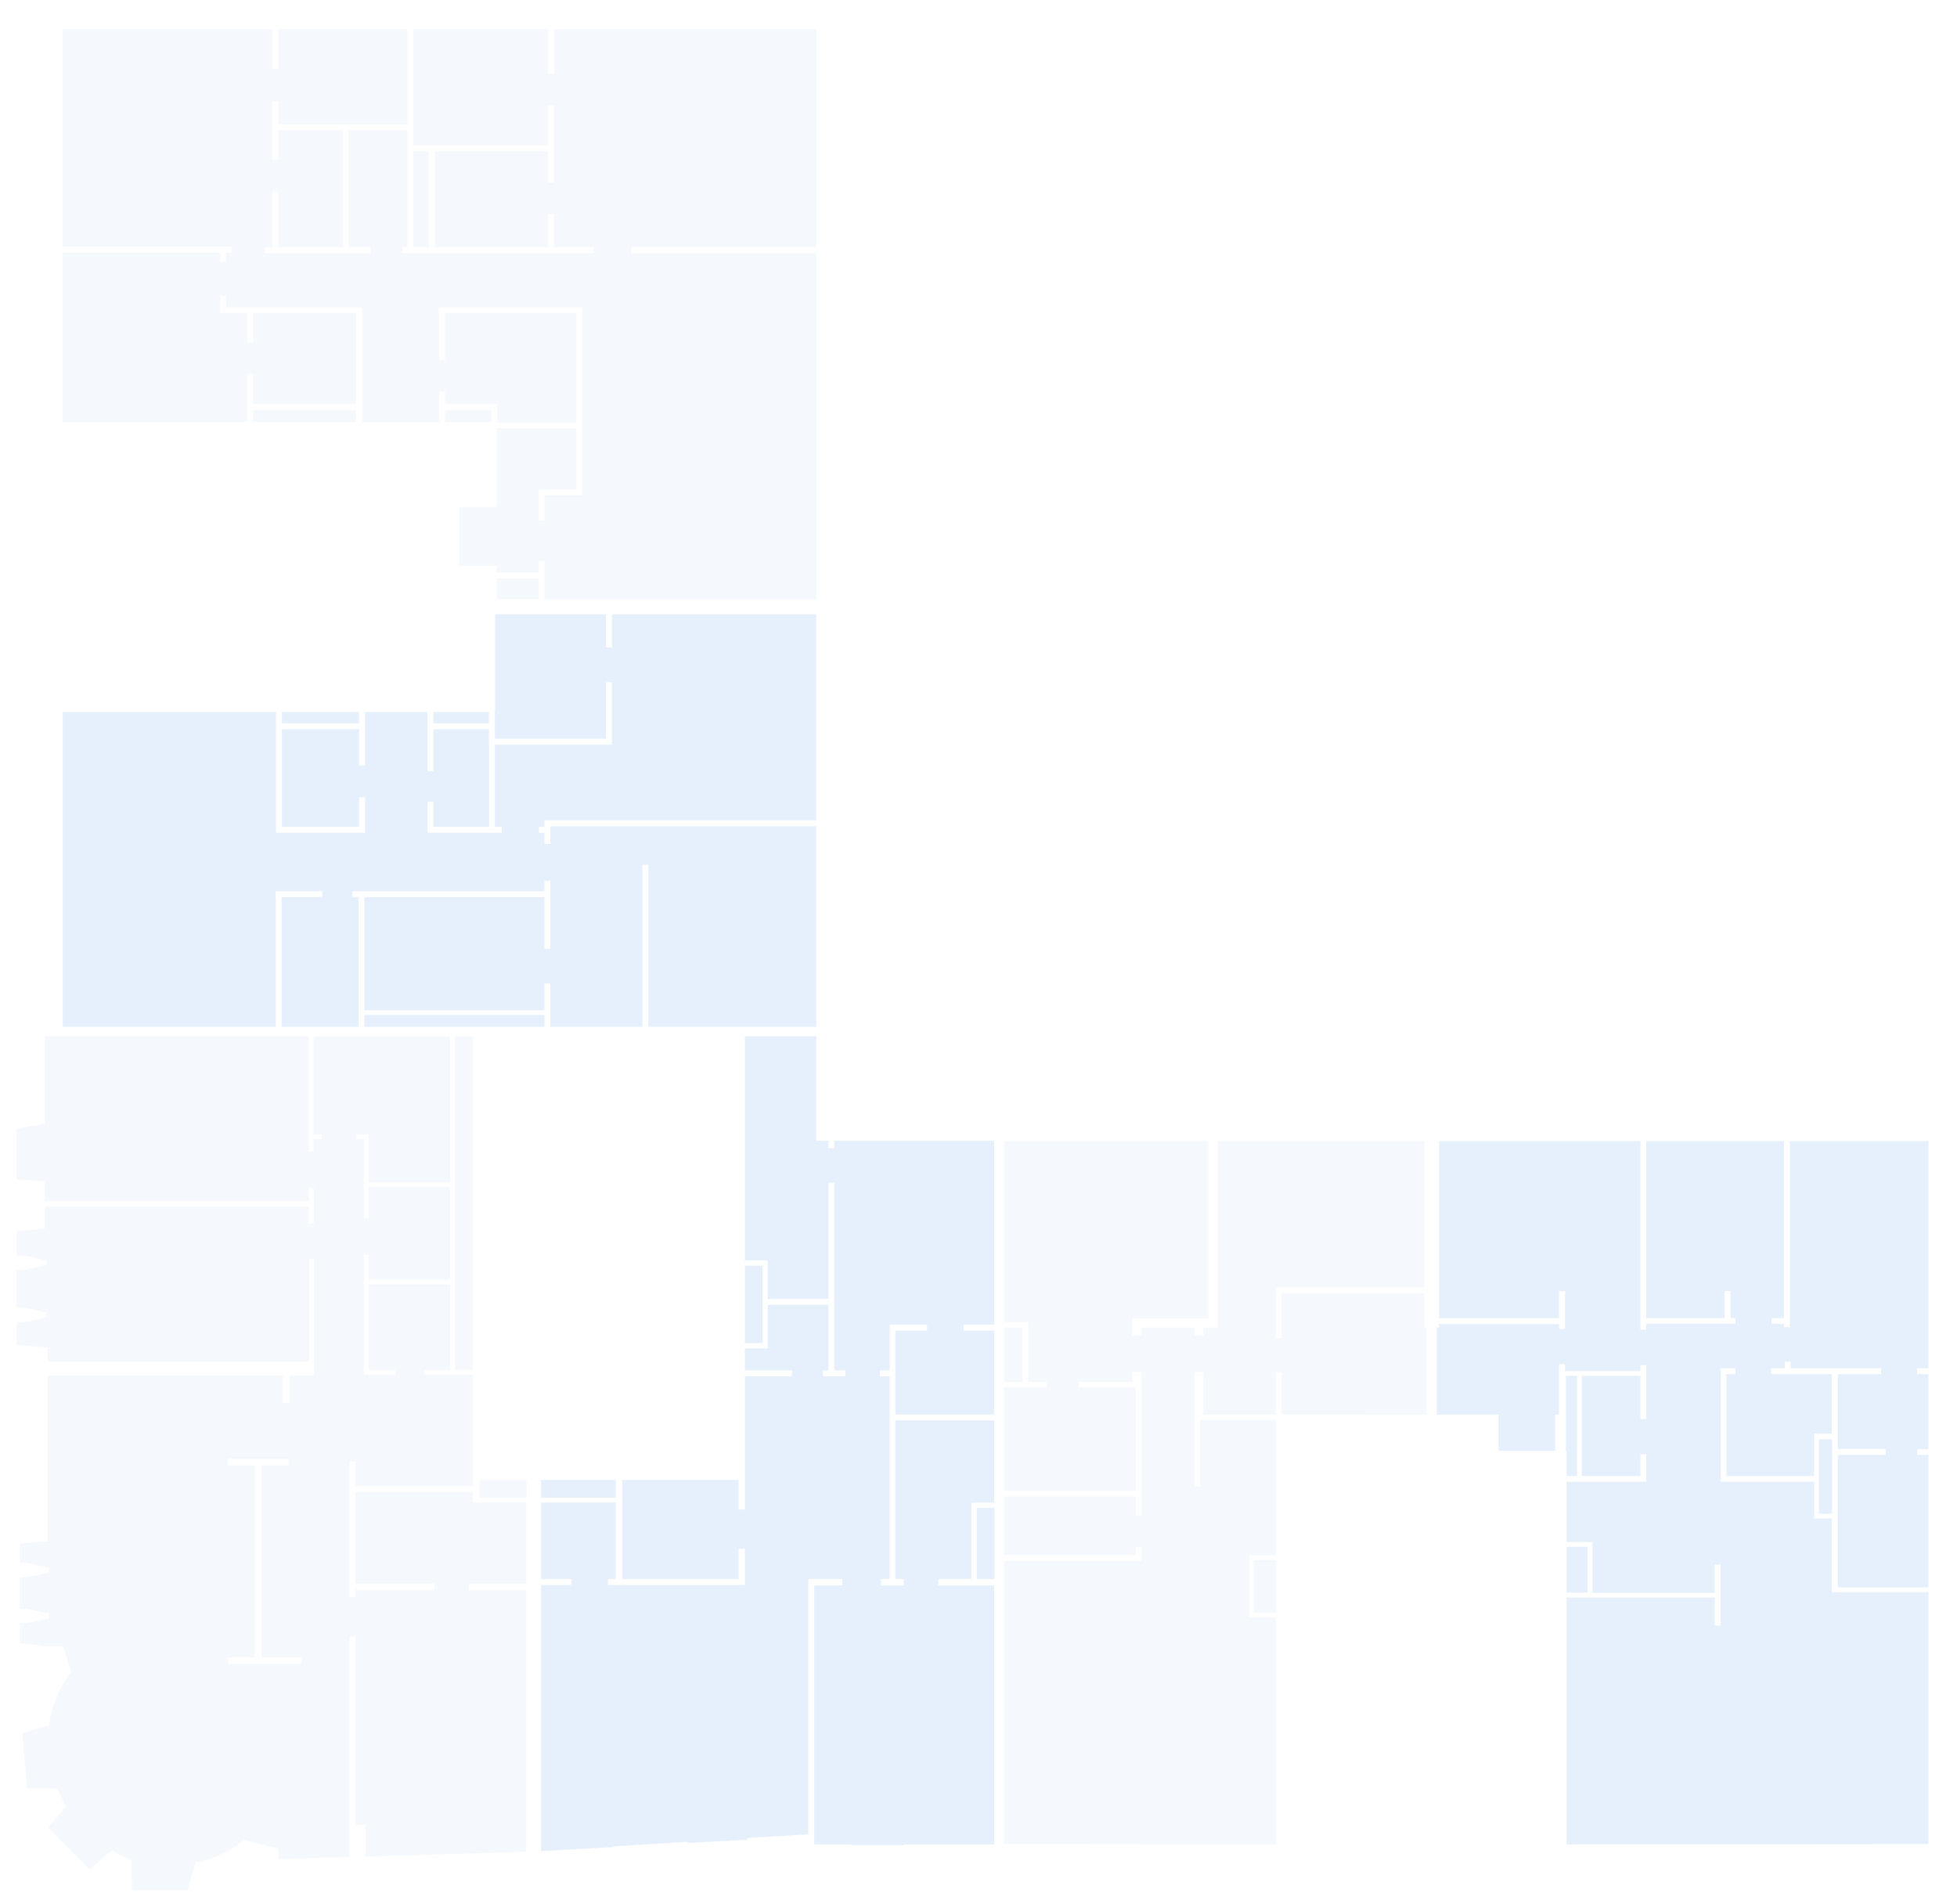 <?xml version="1.0" encoding="utf-8"?>
<!-- Generator: Adobe Illustrator 22.0.0, SVG Export Plug-In . SVG Version: 6.00 Build 0)  -->
<svg version="1.1" xmlns="http://www.w3.org/2000/svg" xmlns:xlink="http://www.w3.org/1999/xlink" x="0px" y="0px"
	 viewBox="0 0 1226.1 1192.8" style="enable-background:new 0 0 1226.1 1192.8;" xml:space="preserve">
<style type="text/css">
	.st0{opacity:0.1;fill:#0068E2;}
	.st1{opacity:0.4;}
</style>
<g id="_x34_.6">
	<g>
		<polygon class="st0" points="1121.4,831.4 1117.7,831.4 1117.7,829.3 1110,829.3 1110,825.7 1117.7,825.7 1117.7,714.8 
			1031.4,714.8 1031.4,825.7 1080.5,825.7 1080.5,808.8 1084.2,808.8 1084.2,825.7 1087.2,825.7 1087.2,829.3 1031.4,829.3 
			1031.4,833 1027.8,833 1027.8,714.8 901.6,714.8 901.6,825.7 976.8,825.7 976.8,808.8 980.5,808.8 980.5,832.5 976.8,832.5 
			976.8,829.4 901.6,829.4 901.6,831.6 900.2,831.6 900.2,886.2 938.9,886.2 938.9,908.8 974.4,908.8 974.4,886.2 976.8,886.1 
			976.8,854.5 980.5,854.5 980.5,858.9 1027.8,858.9 1027.8,855.1 1031.4,855.1 1031.4,889 1027.8,889 1027.8,861.9 991,861.9 
			991,924.6 1027.8,924.6 1027.8,911 1031.4,911 1031.4,928.2 1029.6,928.2 1027.8,928.2 981.5,928.2 981.5,959.6 981.5,966 
			994.7,966 997.1,966 997.7,966 997.7,997.8 1074.3,997.8 1074.3,980.1 1078,980.1 1078,1018.3 1074.3,1018.3 1074.3,1000.8 
			981.5,1000.8 981.5,1155.4 1208.2,1155.2 1208.2,1113.4 1208.2,1090.2 1208.2,1027.1 1208.2,1004.6 1208.2,997.4 1151.4,997.4 
			1151.4,997.5 1148.3,997.5 1147.7,997.5 1147.7,996.2 1147.7,951.3 1136.6,951.3 1136.6,951.3 1136.6,928.2 1078,928.2 
			1078,926.4 1078,924.6 1078,860.8 1078,857.8 1078,857.1 1087.2,857.1 1087.2,860.8 1081.7,860.8 1081.7,924.6 1136.6,924.6 
			1136.6,898.1 1147.7,898.1 1147.7,860.8 1109.5,860.8 1109.5,857.1 1118.3,857.1 1118.3,853.1 1121.9,853.1 1121.9,857.1 
			1178.5,857.1 1178.5,860.8 1151.4,860.8 1151.4,898.1 1151.4,904.4 1151.4,907.7 1181.4,907.7 1181.4,911.4 1151.4,911.4 
			1151.4,949.3 1151.4,951.3 1151.4,994.4 1208.2,994.4 1208.2,942.1 1208.2,919.6 1208.2,911.4 1201.1,911.4 1201.1,907.8 
			1208.2,907.8 1208.2,860.8 1201.1,860.8 1201.1,857.1 1208.2,857.1 1208.2,834.6 1208.2,770.7 1208.2,748.3 1208.2,714.8 
			1121.4,714.8 		"/>
		<rect x="1139.6" y="901.6" class="st0" width="8.2" height="46.7"/>
		<rect x="981.5" y="969" class="st0" width="13.2" height="28.7"/>
		<polygon class="st0" points="988,924.6 988,861.9 981,861.9 981,908.8 981.5,908.8 981.5,924.6 		"/>
	</g>
</g>
<g id="_x34_.5">
	<g class="st1">
		<rect x="785.7" y="977.3" class="st0" width="13.7" height="32.9"/>
		<polygon class="st0" points="800.9,806.4 803,806.4 892.4,806.4 892.4,714.8 762.8,714.8 762.8,831.6 753.9,831.6 753.9,836.7 
			748.3,836.7 748.3,831.6 715.2,831.6 715.2,836.7 709.5,836.7 709.5,825.9 712.6,825.9 715.2,825.9 748.3,825.9 751.9,825.9 
			757.1,825.9 757.1,714.8 629,714.8 629,828.3 640.7,828.3 644.2,828.3 644.2,831.6 644.2,865.8 655.5,865.8 655.5,869.1 
			644.2,869.1 640.7,869.1 629,869.1 629,933.8 711.5,933.8 711.5,869.1 675.7,869.1 675.7,865.8 709.5,865.8 709.5,859.6 
			715.2,859.6 715.2,949.6 711.5,949.6 711.5,937.5 629,937.5 629,974.1 711.5,974.1 711.5,969.1 715.2,969.1 715.2,977.8 
			712.4,977.8 711.5,977.8 629,977.8 629,1155.2 799.4,1155.4 799.3,1013.2 785.7,1013.2 783.3,1013.2 782.7,1013.2 782.7,977.3 
			782.7,976.1 782.7,974.3 799.3,974.3 799.3,933.3 799.3,933.3 799.3,892.4 799.3,889.5 751.9,889.5 751.9,931.4 748.3,931.4 
			748.3,859.6 753.9,859.6 753.9,886.2 799.3,886.2 799.3,859.6 803,859.6 803,886.2 893.8,886.1 893.8,831.6 892.4,831.6 
			892.4,810.1 803,810.1 803,838.1 799.3,838.1 799.3,806.4 		"/>
		<rect x="629" y="831.6" class="st0" width="11.7" height="34.2"/>
	</g>
</g>
<g id="_x34_.4">
	<g>
		<rect x="466.7" y="792.9" class="st0" width="11" height="48.5"/>
		<rect x="612" y="944.6" class="st0" width="11" height="44.6"/>
		<polygon class="st0" points="566.5,1155.9 566.5,1155.4 622.9,1155.4 622.9,993.2 587.9,993.2 587.9,989.2 608.6,989.2 
			608.6,944.6 608.6,941.3 612,941.3 622.9,941.3 622.9,889.8 561,889.8 561,989.2 566.2,989.2 566.2,993.2 552.1,993.2 
			552.1,989.2 557.4,989.2 557.4,862.2 551.3,862.2 551.3,858.5 557.4,858.5 557.4,833.6 557.4,832.8 557.4,829.9 580.8,829.9 
			580.8,833.6 561,833.6 561,858.5 561,862.2 561,886.1 622.9,886.1 622.9,833.6 603.7,833.6 603.7,829.9 622.9,829.9 622.9,714.6 
			540.6,714.6 540.6,714.6 522.7,714.6 522.7,719.3 519,719.3 519,714.6 511.4,714.6 511.4,685.3 511.4,650.2 511.4,649.2 
			466.7,649.2 466.7,789.5 477.7,789.5 481,789.5 481,792.9 481,813.7 519,813.7 519,740.9 522.7,740.9 522.7,858.5 529.7,858.5 
			529.7,862.2 515.6,862.2 515.6,858.5 519,858.5 519,817.4 481,817.4 481,841.4 481,844.7 477.7,844.7 466.7,844.7 466.7,858.5 
			496.2,858.5 496.2,862.2 466.7,862.2 466.7,867.9 466.7,896.4 466.7,922.7 466.7,926.1 466.7,928.9 466.7,945.6 462.7,945.6 
			462.7,927.1 389.8,927.1 389.8,989.2 462.7,989.2 462.7,970.2 466.7,970.2 466.7,989.2 466.7,991.8 466.7,992.9 380.9,992.9 
			380.9,989.2 385.8,989.2 385.8,941.3 339,941.3 339,989.2 358,989.2 358,992.9 339,992.9 339,1159.6 383.7,1157.1 383.8,1156.7 
			430.7,1153.8 430.9,1154.5 468.1,1152.5 468.2,1151.4 506.4,1149.1 506.4,993.2 506.4,991.1 506.4,989.2 527.7,989.2 527.7,993.2 
			510.1,993.2 510.1,1155.4 533.3,1155.4 533.3,1155.9 		"/>
		<rect x="339" y="927.1" class="st0" width="46.8" height="11.1"/>
	</g>
</g>
<g id="_x34_.3">
	<g class="st1">
		<rect x="300.4" y="927.1" class="st0" width="29.6" height="11.1"/>
		<rect x="285.1" y="649.2" class="st0" width="11.2" height="208.9"/>
		<path class="st0" d="M117.6,1184l4.9-17.4c0,0,14.6-1.3,30.1-13.8l21.4,5.1l0.6,6.7l0,0l41-1.2l0,0l3.4-0.1v-138h3.7v117.9h6.4
			v19.8l24.3-0.7l0,0l76.4-2.3V995.9h-36v-3.7h36v-50.9h-29.6h-2.1h-1.9v-6.6h-73.6v57.5h49.5v3.7h-49.5v4.7H219v-85.1h3.7V931h73.6
			v-3.9v-1v-3.4v-26.4v-28.4v-6.8h-14.2v0h-16.5v-3h16.5v-53.5h-51.2v53.5h16.7v3h-19.7v-1.5h0v-73.5h3v15.5h51.2v-58h-51.2v19.5h-3
			v-49.5h-4.6v-3h7.6v30h51.2v-91.4h-85.6v61.4h5.1v3h-5.1v7.8h-3v-72.3H27.9v54.9L10.4,707v31.8l17.5,1.4v12h165.6v-7.8h3v22.2h-3
			v-10.7H27.9v13.9l-17.5,1.4v15.4h5l13.7,3v3l-13.7,3h-5v23.7h5l13.7,3v3l-13.7,3h-5v14.2l0.3,0.1l19.1,1.5v8.9v0h163.8v-64.3h3v73
			h-15.4v17.1h-4v-17.1H29.8V886v47.9v31.6l-17.4,1.4v12.2h4.6l13.7,3v3l-13.7,3h-4.6v19.7h4.6l13.7,3v3l-13.7,3h-4.6v12.3l0,0.2
			l16.4,2v-0.1h10.7l5.1,16.4c-12.6,15.5-13.8,33.1-13.8,33.1l-16.8,5.1l2.8,34.3l0.1,0.2l19,0.1l5.3,11.3l-11,13.2l0.1,0.2
			l25.5,25.9l0.1,0.1l14.2-11.8l12.3,6.3l0.1,18.6l0,0h35L117.6,1184z M142.9,1038.2h16.8V917.9h-16.8v-4h38v4h-17.2v120.4h25.2v4
			h-46V1038.2z"/>
	</g>
</g>
<g id="_x34_.2">
	<g>
		<polygon class="st0" points="319.6,635.8 228.3,635.8 228.3,643.3 319.6,643.3 321.7,643.3 324.7,643.3 330.4,643.3 341.1,643.3 
			341.1,635.8 321.7,635.8 		"/>
		<polygon class="st0" points="383.4,405.6 379.6,405.6 379.6,384.8 310.2,384.8 310.2,446 310,446 310,462.8 379.6,462.8 
			379.6,427.4 383.4,427.4 383.4,466.5 310,466.5 310,518 314.4,518 314.4,521.7 271.5,521.7 269.7,521.7 267.8,521.7 267.8,502.3 
			271.5,502.3 271.5,518 306.4,518 306.4,466.5 306.3,466.5 306.3,456.8 271.5,456.8 271.5,483.1 267.8,483.1 267.8,456.8 
			267.8,456.8 267.8,446 263.4,446 236,446 228.7,446 228.7,479.5 225,479.5 225,456.8 176.6,456.8 176.6,518 225,518 225,499.4 
			228.7,499.4 228.7,521.7 226.8,521.7 225,521.7 172.9,521.7 172.9,519.4 172.9,518 172.9,446 39.3,446 39.3,643 39.3,643.3 
			172.8,643.3 172.8,562 172.7,562 172.7,558.3 201.9,558.3 201.9,562 176.4,562 176.4,643.3 224.6,643.3 224.6,562 220.8,562 
			220.8,558.3 341.1,558.3 341.1,551.8 344.8,551.8 344.8,594.4 341.1,594.4 341.1,562 228.3,562 228.3,632.8 321.7,632.8 
			341.1,632.8 341.1,616.1 344.8,616.1 344.8,643.3 402.5,643.3 402.5,541.7 406.2,541.7 406.2,643.3 511.4,643.3 511.4,641 
			511.4,605.9 511.4,596.7 511.4,561.9 511.4,552.6 511.4,517.6 344.8,517.6 344.8,528.7 341.1,528.7 341.1,521.7 337.6,521.7 
			337.6,518 341.1,518 341.1,513.9 511.4,513.9 511.4,508.4 511.4,451.5 511.4,442.3 511.4,384.8 383.4,384.8 		"/>
		<rect x="271.5" y="446" class="st0" width="34.8" height="7.1"/>
		<rect x="176.6" y="446" class="st0" width="48.4" height="7.1"/>
	</g>
</g>
<g id="_x34_.1">
	<g class="st1">
		<polygon class="st0" points="347.3,46.2 347.2,46.2 343.4,46.2 343.4,18.3 299.5,18.3 299.5,18.3 274.9,18.3 274.9,18.3 259,18.3 
			259,90.9 343.4,90.9 343.4,66.3 347.1,66.3 347.1,114.4 343.4,114.4 343.4,94.6 272.4,94.6 272.4,154.8 343.4,154.8 343.4,134 
			347.1,134 347.1,154.8 371.9,154.8 371.9,158.5 252.1,158.5 252.1,154.8 255.3,154.8 255.3,81.6 218.4,81.6 218.4,154.8 
			232.1,154.8 232.1,158.5 165.9,158.5 165.9,154.8 170.6,154.8 170.6,120 174.3,120 174.3,154.8 214.7,154.8 214.7,81.6 
			174.3,81.6 174.3,99.9 170.6,99.9 170.6,63.3 174.3,63.3 174.3,77.9 255.3,77.9 255.3,18.3 200.1,18.3 200.1,18.3 178,18.3 
			178,18.3 174.4,18.3 174.4,43.3 170.7,43.3 170.7,18.3 39.3,18.3 39.3,154.5 145.1,154.5 145.1,158.2 141.6,158.2 141.6,163.9 
			137.9,163.9 137.9,158.2 39.3,158.2 39.3,264.5 154.9,264.5 154.9,234.1 158.5,234.1 158.5,253.1 223.2,253.1 223.2,196.2 
			158.5,196.2 158.5,214.4 154.9,214.4 154.9,196.2 141.6,196.2 139.2,196.2 137.9,196.2 137.9,185.4 141.6,185.4 141.6,192.5 
			155.8,192.5 159.5,192.5 223.2,192.5 226.9,192.5 226.9,196.2 226.9,253.1 226.9,253.1 226.9,264.5 235.5,264.5 263.6,264.5 
			263.6,264.4 275.1,264.4 275.1,245.4 278.8,245.4 278.8,253.1 311.5,253.1 311.5,254.9 311.5,256.8 311.5,264.7 361,264.7 
			361,196.2 278.8,196.2 278.8,225.4 275.1,225.4 275.1,192.5 277,192.5 278.8,192.5 364.7,192.5 364.7,194.4 364.7,196.2 
			364.7,306.6 364.7,308.4 364.7,310.3 341.2,310.3 341.2,326.3 337.5,326.3 337.5,306.6 340.3,306.6 341.2,306.6 361,306.6 
			361,268.3 311.2,268.3 311.2,316.5 310.9,316.5 310.9,317.6 287.7,317.6 287.7,354.5 311.2,354.5 311.2,354.5 311.2,358.7 
			337.5,358.7 337.5,351.6 341.2,351.6 341.2,358.7 341.2,358.7 341.2,375.5 511.4,375.5 511.4,318.6 511.4,309.3 511.4,252.3 
			511.4,243.1 511.4,164 511.4,158.5 395.8,158.5 395.8,154.8 511.4,154.8 511.4,18.3 347.3,18.3 		"/>
		<polygon class="st0" points="176.7,256.8 173.5,256.8 158.5,256.8 158.5,264.5 173.5,264.5 176.7,264.5 179.6,264.5 223.2,264.5 
			223.2,256.8 179.6,256.8 		"/>
		<rect x="259" y="94.6" class="st0" width="9.6" height="60.2"/>
		<rect x="311.2" y="362.4" class="st0" width="26.3" height="13"/>
		<rect x="278.8" y="256.8" class="st0" width="29" height="7.7"/>
	</g>
</g>
</svg>
